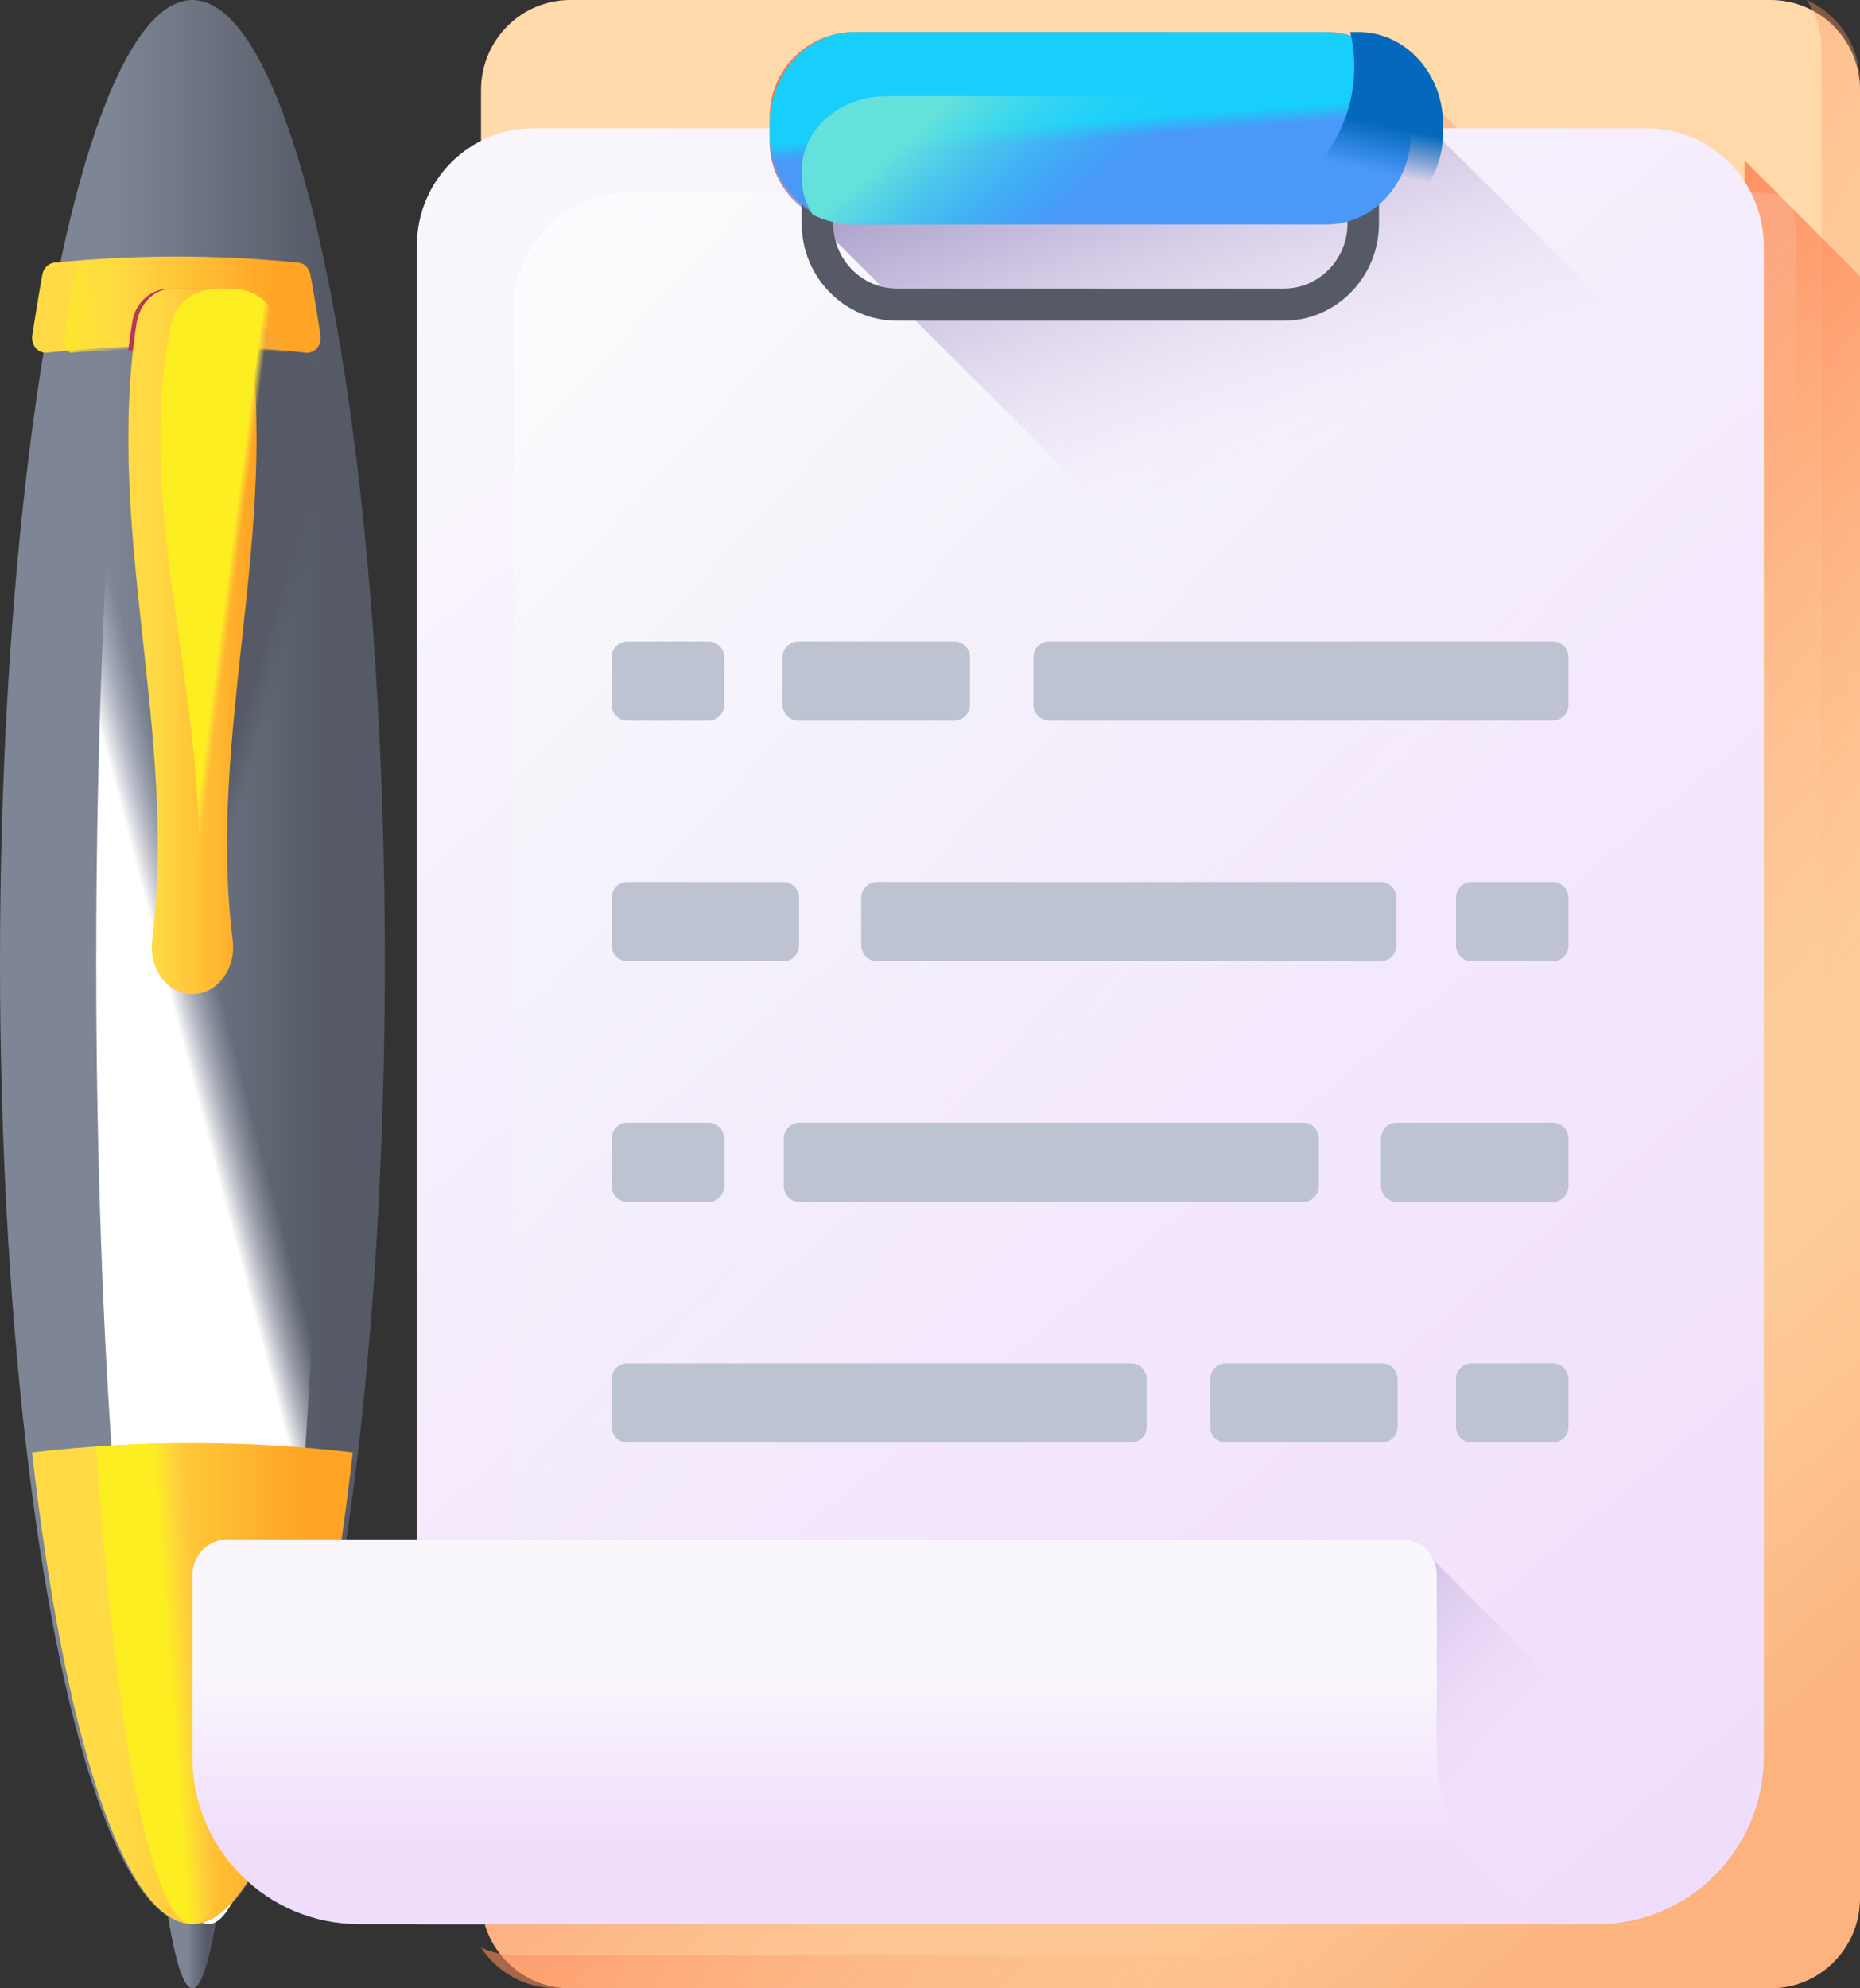 <?xml version="1.0" encoding="UTF-8"?>
<svg width="58px" height="62px" viewBox="0 0 58 62" version="1.1" xmlns="http://www.w3.org/2000/svg" xmlns:xlink="http://www.w3.org/1999/xlink">
    <rect x="0" y="0" width="58" height="62" fill="#333333" stroke="none"/>
    <!-- Generator: sketchtool 58 (101010) - https://sketch.com -->
    <title>634B8DDA-0206-4836-95FA-8A6368B8373A@1.00x</title>
    <desc>Created with sketchtool.</desc>
    <defs>
        <linearGradient x1="41.657%" y1="50%" x2="71.974%" y2="50%" id="linearGradient-1">
            <stop stop-color="#7E8595" offset="0%"></stop>
            <stop stop-color="#555A66" offset="100%"></stop>
        </linearGradient>
        <linearGradient x1="28.664%" y1="50%" x2="84.485%" y2="50%" id="linearGradient-2">
            <stop stop-color="#7E8595" offset="0%"></stop>
            <stop stop-color="#555A66" offset="100%"></stop>
        </linearGradient>
        <linearGradient x1="50.29%" y1="49.337%" x2="46.625%" y2="57.71%" id="linearGradient-3">
            <stop stop-color="#BEC3D2" stop-opacity="0" offset="0%"></stop>
            <stop stop-color="#C5C9D7" stop-opacity="0.221" offset="22.1%"></stop>
            <stop stop-color="#D7DAE3" stop-opacity="0.534" offset="53.43%"></stop>
            <stop stop-color="#F6F6F8" stop-opacity="0.901" offset="90.14%"></stop>
            <stop stop-color="#FFFFFF" offset="100%"></stop>
        </linearGradient>
        <linearGradient x1="28.665%" y1="50%" x2="84.485%" y2="50%" id="linearGradient-4">
            <stop stop-color="#FFDA45" offset="0%"></stop>
            <stop stop-color="#FFA425" offset="100%"></stop>
        </linearGradient>
        <linearGradient x1="54.758%" y1="48.715%" x2="39.09%" y2="51.707%" id="linearGradient-5">
            <stop stop-color="#FFDA45" stop-opacity="0" offset="0%"></stop>
            <stop stop-color="#FCEE21" offset="100%"></stop>
        </linearGradient>
        <linearGradient x1="54.058%" y1="52.365%" x2="49.427%" y2="48.065%" id="linearGradient-6">
            <stop stop-color="#555A66" stop-opacity="0" offset="0%"></stop>
            <stop stop-color="#555A66" offset="100%"></stop>
        </linearGradient>
        <linearGradient x1="28.665%" y1="49.999%" x2="84.487%" y2="49.999%" id="linearGradient-7">
            <stop stop-color="#FFDA45" offset="0%"></stop>
            <stop stop-color="#FFA425" offset="100%"></stop>
        </linearGradient>
        <linearGradient x1="33.345%" y1="50.665%" x2="-7.96%" y2="51.392%" id="linearGradient-8">
            <stop stop-color="#FFDA45" stop-opacity="0" offset="0%"></stop>
            <stop stop-color="#FCEE21" offset="100%"></stop>
        </linearGradient>
        <linearGradient x1="119.942%" y1="81.08%" x2="34.697%" y2="51.286%" id="linearGradient-9">
            <stop stop-color="#FFDA45" stop-opacity="0" offset="0%"></stop>
            <stop stop-color="#B53759" offset="100%"></stop>
        </linearGradient>
        <linearGradient x1="28.662%" y1="50%" x2="84.482%" y2="50%" id="linearGradient-10">
            <stop stop-color="#FFDA45" offset="0%"></stop>
            <stop stop-color="#FFA425" offset="100%"></stop>
        </linearGradient>
        <linearGradient x1="51.024%" y1="50.441%" x2="47.8%" y2="48.877%" id="linearGradient-11">
            <stop stop-color="#FFDA45" stop-opacity="0" offset="0%"></stop>
            <stop stop-color="#FCEE21" offset="100%"></stop>
        </linearGradient>
        <linearGradient x1="32.409%" y1="22.328%" x2="80.382%" y2="97.793%" id="linearGradient-12">
            <stop stop-color="#FFDAAA" offset="0%"></stop>
            <stop stop-color="#FFD8A8" offset="42.13%"></stop>
            <stop stop-color="#FED1A0" offset="65.19%"></stop>
            <stop stop-color="#FDC592" offset="83.59%"></stop>
            <stop stop-color="#FCB47F" offset="99.51%"></stop>
            <stop stop-color="#FCB37E" offset="100%"></stop>
        </linearGradient>
        <linearGradient x1="82.254%" y1="74.22%" x2="14.5%" y2="23.336%" id="linearGradient-13">
            <stop stop-color="#FCB37E" stop-opacity="0" offset="0%"></stop>
            <stop stop-color="#FF7044" offset="100%"></stop>
        </linearGradient>
        <linearGradient x1="72.158%" y1="77.449%" x2="34.002%" y2="32.682%" id="linearGradient-14">
            <stop stop-color="#FCB37E" stop-opacity="0" offset="0%"></stop>
            <stop stop-color="#FF7044" offset="100%"></stop>
        </linearGradient>
        <linearGradient x1="61.345%" y1="45.498%" x2="19.704%" y2="5.653%" id="linearGradient-15">
            <stop stop-color="#FCB37E" stop-opacity="0" offset="0%"></stop>
            <stop stop-color="#FF7044" offset="100%"></stop>
        </linearGradient>
        <linearGradient x1="13.815%" y1="-5.48%" x2="83.881%" y2="105.986%" id="linearGradient-16">
            <stop stop-color="#F9F7FC" offset="0%"></stop>
            <stop stop-color="#F0DDFC" offset="100%"></stop>
        </linearGradient>
        <linearGradient x1="52.753%" y1="53.768%" x2="2.976%" y2="-8.574%" id="linearGradient-17">
            <stop stop-color="#E9EDF5" stop-opacity="0" offset="0%"></stop>
            <stop stop-color="#FFFFFF" offset="100%"></stop>
        </linearGradient>
        <linearGradient x1="81.713%" y1="62.826%" x2="40.108%" y2="50.644%" id="linearGradient-18">
            <stop stop-color="#F0DDFC" stop-opacity="0" offset="0%"></stop>
            <stop stop-color="#C8B7E0" stop-opacity="0.289" offset="28.89%"></stop>
            <stop stop-color="#A595C8" stop-opacity="0.592" offset="59.15%"></stop>
            <stop stop-color="#8F81B8" stop-opacity="0.84" offset="83.95%"></stop>
            <stop stop-color="#8779B3" offset="100%"></stop>
        </linearGradient>
        <linearGradient x1="50%" y1="33.289%" x2="50%" y2="80.814%" id="linearGradient-19">
            <stop stop-color="#F9F7FC" offset="0%"></stop>
            <stop stop-color="#F0DDFC" offset="100%"></stop>
        </linearGradient>
        <linearGradient x1="33.11%" y1="48.994%" x2="87.233%" y2="52.214%" id="linearGradient-20">
            <stop stop-color="#F9F7FC" offset="0%"></stop>
            <stop stop-color="#F0DDFC" offset="100%"></stop>
        </linearGradient>
        <linearGradient x1="53.968%" y1="35.297%" x2="33.582%" y2="-14.444%" id="linearGradient-21">
            <stop stop-color="#F0DDFC" stop-opacity="0" offset="0%"></stop>
            <stop stop-color="#C8B7E0" stop-opacity="0.289" offset="28.89%"></stop>
            <stop stop-color="#A595C8" stop-opacity="0.592" offset="59.15%"></stop>
            <stop stop-color="#8F81B8" stop-opacity="0.84" offset="83.95%"></stop>
            <stop stop-color="#8779B3" offset="100%"></stop>
        </linearGradient>
        <linearGradient x1="49.134%" y1="46.423%" x2="51.266%" y2="55.23%" id="linearGradient-22">
            <stop stop-color="#18CFFC" offset="0%"></stop>
            <stop stop-color="#4A98F7" offset="100%"></stop>
        </linearGradient>
        <linearGradient x1="52.964%" y1="50.701%" x2="15.276%" y2="41.794%" id="linearGradient-23">
            <stop stop-color="#18CFFC" stop-opacity="0" offset="0%"></stop>
            <stop stop-color="#65E1DC" offset="100%"></stop>
        </linearGradient>
        <linearGradient x1="53.071%" y1="47.896%" x2="64.753%" y2="30.857%" id="linearGradient-24">
            <stop stop-color="#0469BC" stop-opacity="0" offset="0%"></stop>
            <stop stop-color="#0469BC" offset="100%"></stop>
        </linearGradient>
    </defs>
    <g id="Page-1" stroke="none" stroke-width="1" fill="none" fill-rule="evenodd">
        <g id="Home" transform="translate(-796, -2017)" fill-rule="nonzero">
            <g id="Group-4-Copy-5" transform="translate(650, 1962)">
                <g id="exam" transform="translate(146, 55)">
                    <path d="M5,58 C5.296,60.549 5.637,62 6,62 C6.363,62 6.704,60.549 7,58 L5,58 Z" id="Path" fill="url(#linearGradient-1)"></path>
                    <ellipse id="Oval" fill="url(#linearGradient-2)" cx="6" cy="30" rx="6" ry="30"></ellipse>
                    <ellipse id="Oval" fill="url(#linearGradient-3)" cx="6.5" cy="30" rx="3.5" ry="30"></ellipse>
                    <path d="M6,45 C4.278,45 2.604,45.102 1,45.293 C1.999,54.086 3.864,60 6,60 C8.136,60 10.001,54.086 11,45.293 C9.396,45.102 7.722,45 6,45 Z" id="Path" fill="url(#linearGradient-4)"></path>
                    <path d="M9,45.115 C8.021,45.039 7.019,45 6,45 C4.98,45 3.979,45.039 3,45.115 C3.594,54.006 4.715,60 6,60 C7.285,60 8.406,54.006 9,45.115 Z" id="Path" fill="url(#linearGradient-5)"></path>
                    <path d="M12,30.168 C12,23.519 11.576,17.382 10.859,12.435 L7.939,9.482 C7.705,9.187 7.349,9 6.953,9 C6.482,9 6.011,9 5.54,9 C4.924,9 4.401,9.45 4.292,10.064 C3.161,16.438 5.743,22.725 4.836,29.093 C4.761,29.621 4.974,30.116 5.346,30.425 L11.846,37 C11.947,34.806 12,32.519 12,30.168 Z" id="Path" fill="url(#linearGradient-6)"></path>
                    <path d="M5.5,8 C4.201,8 2.931,8.066 1.698,8.189 C1.511,8.208 1.358,8.36 1.321,8.561 C1.216,9.134 1.088,9.921 1.006,10.458 C0.96,10.759 1.187,11.027 1.464,10.998 C2.77,10.859 4.119,10.785 5.5,10.785 C6.881,10.785 8.23,10.859 9.536,10.998 C9.813,11.027 10.04,10.759 9.994,10.458 C9.912,9.921 9.784,9.134 9.679,8.561 C9.642,8.36 9.489,8.208 9.302,8.189 C8.07,8.066 6.799,8 5.5,8 L5.5,8 Z" id="Path" fill="url(#linearGradient-7)"></path>
                    <path d="M9.994,10.528 C9.91,9.975 9.78,9.162 9.673,8.572 C9.635,8.363 9.479,8.207 9.288,8.188 C8.218,8.079 7.12,8.017 6,8 C4.88,8.017 3.782,8.079 2.712,8.188 C2.521,8.207 2.365,8.364 2.327,8.572 C2.22,9.162 2.09,9.975 2.006,10.528 C1.977,10.72 2.054,10.898 2.184,11 C3.235,10.912 4.312,10.865 5.408,10.865 C5.606,10.865 5.803,10.867 6,10.87 C6.197,10.867 6.394,10.865 6.592,10.865 C7.688,10.865 8.765,10.912 9.816,11 C9.946,10.898 10.023,10.72 9.994,10.528 L9.994,10.528 Z" id="Path" fill="url(#linearGradient-8)"></path>
                    <path d="M5.938,10.877 C6.98,10.877 8.002,10.92 9,11 L7.502,9.455 C7.286,9.176 6.957,9 6.591,9 C6.156,9 5.721,9 5.286,9 C4.716,9 4.233,9.424 4.132,10.003 C4.079,10.311 4.036,10.618 4,10.926 C4.638,10.893 5.284,10.877 5.938,10.877 Z" id="Path" fill="url(#linearGradient-9)"></path>
                    <path d="M6,31 C5.223,31 4.634,30.206 4.744,29.322 C5.552,22.882 3.253,16.523 4.26,10.076 C4.357,9.455 4.822,9 5.371,9 L6.629,9 C7.178,9 7.643,9.455 7.74,10.076 C8.747,16.523 6.448,22.882 7.256,29.322 C7.366,30.206 6.777,31 6,31 Z" id="Path" fill="url(#linearGradient-10)"></path>
                    <path d="M5.341,10.081 C4.022,16.559 7.031,22.949 5.974,29.421 C5.861,30.117 6.311,30.755 7,31 C7.689,30.755 8.139,30.117 8.026,29.421 C6.969,22.949 9.978,16.559 8.659,10.081 C8.532,9.457 7.924,9 7.205,9 C7.068,9 6.931,9 6.795,9 C6.076,9 5.468,9.457 5.341,10.081 L5.341,10.081 Z" id="Path" fill="url(#linearGradient-11)"></path>
                    <path d="M55.217,62 L17.783,62 C16.246,62 15,60.744 15,59.194 L15,2.806 C15,1.256 16.246,0 17.783,0 L55.217,0 C56.754,0 58,1.256 58,2.806 L58,59.194 C58,60.744 56.754,62 55.217,62 Z" id="Path" fill="url(#linearGradient-12)"></path>
                    <path d="M56.337,0 C56.63,0.445 56.801,0.977 56.801,1.549 L56.801,58.161 C56.801,59.717 55.541,60.978 53.988,60.978 L16.15,60.978 C15.74,60.978 15.351,60.89 15,60.732 C15.503,61.496 16.367,62 17.349,62 L55.187,62 C56.741,62 58,60.739 58,59.183 L58,2.571 C58,1.426 57.317,0.44 56.337,0 L56.337,0 Z" id="Path" fill="url(#linearGradient-13)"></path>
                    <path d="M58,59.209 L58,8.611 L54.399,5 L54.399,55.198 C54.399,56.647 53.228,57.821 51.784,57.821 L15,57.821 L15,59.209 C15,60.75 16.246,62 17.783,62 L55.217,62 C56.754,62 58,60.75 58,59.209 Z" id="Path" fill="url(#linearGradient-14)"></path>
                    <path d="M43.49,2.043 C43.009,1.41 42.252,1 41.398,1 L26.634,1 C25.179,1 24,2.184 24,3.644 L24,3.877 C24,4.735 24.409,5.495 25.039,5.978 L49.917,30.957 C50.398,31.59 51.155,32 52.01,32 L58,32 L58,16.612 L43.49,2.043 Z" id="Path" fill="url(#linearGradient-15)"></path>
                    <path d="M49.807,60 L13,60 L13,7.66 C13,5.639 14.627,4 16.634,4 L51.344,4 C53.363,4 55,5.649 55,7.684 L55,54.769 C55,57.658 52.675,60 49.807,60 Z" id="Path" fill="url(#linearGradient-16)"></path>
                    <path d="M19.666,6 C17.641,6 16,7.65 16,9.686 L16,60 L50.761,60 C53.655,60 56,57.642 56,54.733 L56,7.322 C56,6.924 55.937,6.54 55.821,6.18 C55.463,6.064 55.081,6 54.685,6 L19.666,6 L19.666,6 Z" id="Path" fill="url(#linearGradient-17)"></path>
                    <path d="M54,57.949 L44.544,48.489 C44.345,48.194 44.009,48 43.626,48 L13,48 L13,60 L49.863,60 C51.551,60 53.05,59.195 54,57.949 Z" id="Path" fill="url(#linearGradient-18)"></path>
                    <path d="M50,60 L11.2,60 C8.327,60 6,57.67 6,54.797 L6,49.106 C6,48.495 6.495,48 7.105,48 L43.697,48 C44.307,48 44.802,48.495 44.802,49.106 L44.802,54.797 C44.802,57.67 47.129,60 50,60 Z" id="Path" fill="url(#linearGradient-19)"></path>
                    <path d="M51,59.989 L51,60.011 L50,60.011 C50.337,60.011 50.67,60.003 51,59.989 Z" id="Path" fill="url(#linearGradient-20)"></path>
                    <g id="Group" transform="translate(19, 20)" fill="#BEC3D2">
                        <path d="M16.272,24.981 L0.56,24.981 C0.291,24.981 0.072,24.758 0.072,24.483 L0.072,23.01 C0.072,22.735 0.291,22.512 0.56,22.512 L16.272,22.512 C16.541,22.512 16.759,22.735 16.759,23.01 L16.759,24.483 C16.759,24.758 16.541,24.981 16.272,24.981 Z" id="Path"></path>
                        <path d="M24.095,24.981 L19.223,24.981 C18.954,24.981 18.736,24.758 18.736,24.483 L18.736,23.01 C18.736,22.735 18.954,22.512 19.223,22.512 L24.095,22.512 C24.364,22.512 24.582,22.735 24.582,23.01 L24.582,24.483 C24.582,24.758 24.364,24.981 24.095,24.981 L24.095,24.981 Z" id="Path"></path>
                        <path d="M29.424,24.981 L26.888,24.981 C26.619,24.981 26.401,24.758 26.401,24.483 L26.401,23.01 C26.401,22.735 26.619,22.512 26.888,22.512 L29.424,22.512 C29.693,22.512 29.911,22.735 29.911,23.01 L29.911,24.483 C29.911,24.758 29.693,24.981 29.424,24.981 Z" id="Path"></path>
                        <path d="M24.057,9.974 L8.344,9.974 C8.075,9.974 7.857,9.751 7.857,9.476 L7.857,8.003 C7.857,7.728 8.075,7.505 8.344,7.505 L24.057,7.505 C24.326,7.505 24.544,7.728 24.544,8.003 L24.544,9.476 C24.544,9.751 24.326,9.974 24.057,9.974 Z" id="Path"></path>
                        <path d="M5.432,9.974 L0.56,9.974 C0.291,9.974 0.073,9.751 0.073,9.476 L0.073,8.003 C0.073,7.728 0.291,7.505 0.56,7.505 L5.432,7.505 C5.701,7.505 5.919,7.728 5.919,8.003 L5.919,9.476 C5.919,9.751 5.701,9.974 5.432,9.974 Z" id="Path"></path>
                        <path d="M29.424,9.974 L26.888,9.974 C26.619,9.974 26.401,9.751 26.401,9.476 L26.401,8.003 C26.401,7.728 26.619,7.505 26.888,7.505 L29.424,7.505 C29.693,7.505 29.911,7.728 29.911,8.003 L29.911,9.476 C29.911,9.751 29.693,9.974 29.424,9.974 Z" id="Path"></path>
                        <path d="M13.712,0.002 L29.424,0.002 C29.693,0.002 29.911,0.225 29.911,0.5 L29.911,1.973 C29.911,2.248 29.693,2.471 29.424,2.471 L13.712,2.471 C13.443,2.471 13.224,2.248 13.224,1.973 L13.224,0.5 C13.224,0.225 13.443,0.002 13.712,0.002 Z" id="Path"></path>
                        <path d="M5.889,0.002 L10.761,0.002 C11.03,0.002 11.248,0.225 11.248,0.5 L11.248,1.973 C11.248,2.248 11.03,2.471 10.761,2.471 L5.889,2.471 C5.62,2.471 5.402,2.248 5.402,1.973 L5.402,0.5 C5.402,0.225 5.62,0.002 5.889,0.002 Z" id="Path"></path>
                        <path d="M0.56,0.002 L3.096,0.002 C3.365,0.002 3.583,0.225 3.583,0.5 L3.583,1.973 C3.583,2.248 3.365,2.471 3.096,2.471 L0.56,2.471 C0.291,2.471 0.072,2.248 0.072,1.973 L0.072,0.5 C0.072,0.225 0.291,0.002 0.56,0.002 Z" id="Path"></path>
                        <path d="M5.927,15.009 L21.64,15.009 C21.909,15.009 22.127,15.232 22.127,15.507 L22.127,16.98 C22.127,17.255 21.909,17.478 21.64,17.478 L5.927,17.478 C5.658,17.478 5.44,17.255 5.44,16.98 L5.44,15.507 C5.44,15.232 5.658,15.009 5.927,15.009 Z" id="Path"></path>
                        <path d="M24.552,15.009 L29.424,15.009 C29.693,15.009 29.911,15.232 29.911,15.507 L29.911,16.98 C29.911,17.255 29.693,17.478 29.424,17.478 L24.552,17.478 C24.283,17.478 24.065,17.255 24.065,16.98 L24.065,15.507 C24.065,15.232 24.283,15.009 24.552,15.009 L24.552,15.009 Z" id="Path"></path>
                        <path d="M0.56,15.009 L3.096,15.009 C3.365,15.009 3.583,15.232 3.583,15.507 L3.583,16.98 C3.583,17.255 3.365,17.478 3.096,17.478 L0.56,17.478 C0.291,17.478 0.072,17.255 0.072,16.98 L0.072,15.507 C0.072,15.232 0.291,15.009 0.56,15.009 Z" id="Path"></path>
                    </g>
                    <path d="M55,32 L55,14.376 L44.604,4 L24.01,4 C24.005,4.064 24,4.129 24,4.195 L24,4.423 C24,5.264 24.403,6.009 25.025,6.483 L49.566,30.977 C50.041,31.598 50.787,32 51.63,32 L55,32 L55,32 Z" id="Path" fill="url(#linearGradient-21)"></path>
                    <path d="M40.033,10 L27.967,10 C26.331,10 25,8.641 25,6.97 L25,3 L43,3 L43,6.97 C43,8.641 41.669,10 40.033,10 L40.033,10 Z M25.982,4.002 L25.982,6.97 C25.982,8.088 26.873,8.998 27.968,8.998 L40.033,8.998 C41.128,8.998 42.019,8.088 42.019,6.97 L42.019,4.002 L25.982,4.002 Z" id="Shape" fill="#555A66"></path>
                    <path d="M41.37,7 L26.63,7 C25.177,7 24,5.713 24,4.126 L24,3.874 C24,2.287 25.177,1 26.63,1 L41.37,1 C42.823,1 44,2.287 44,3.874 L44,4.126 C44,5.713 42.823,7 41.37,7 Z" id="Path" fill="url(#linearGradient-22)"></path>
                    <path d="M27.629,3 C26.177,3 25,4.047 25,5.338 L25,5.544 C25,5.963 25.125,6.355 25.343,6.695 C25.725,6.888 26.166,7 26.637,7 L41.371,7 C42.823,7 44,5.953 44,4.662 L44,4.456 C44,4.037 43.875,3.645 43.657,3.305 C43.275,3.112 42.834,3 42.363,3 L27.629,3 L27.629,3 Z" id="Path" fill="url(#linearGradient-23)"></path>
                    <path d="M42.368,1 L42.103,1 C42.185,1.346 42.229,1.71 42.229,2.084 C42.229,4.465 40.461,6.394 38.281,6.394 L26,6.394 C26.446,6.773 27.004,7 27.613,7 L42.368,7 C43.822,7 45,5.713 45,4.126 L45,3.874 C45,2.287 43.822,1 42.368,1 Z" id="Path" fill="url(#linearGradient-24)"></path>
                </g>
            </g>
        </g>
    </g>
</svg>